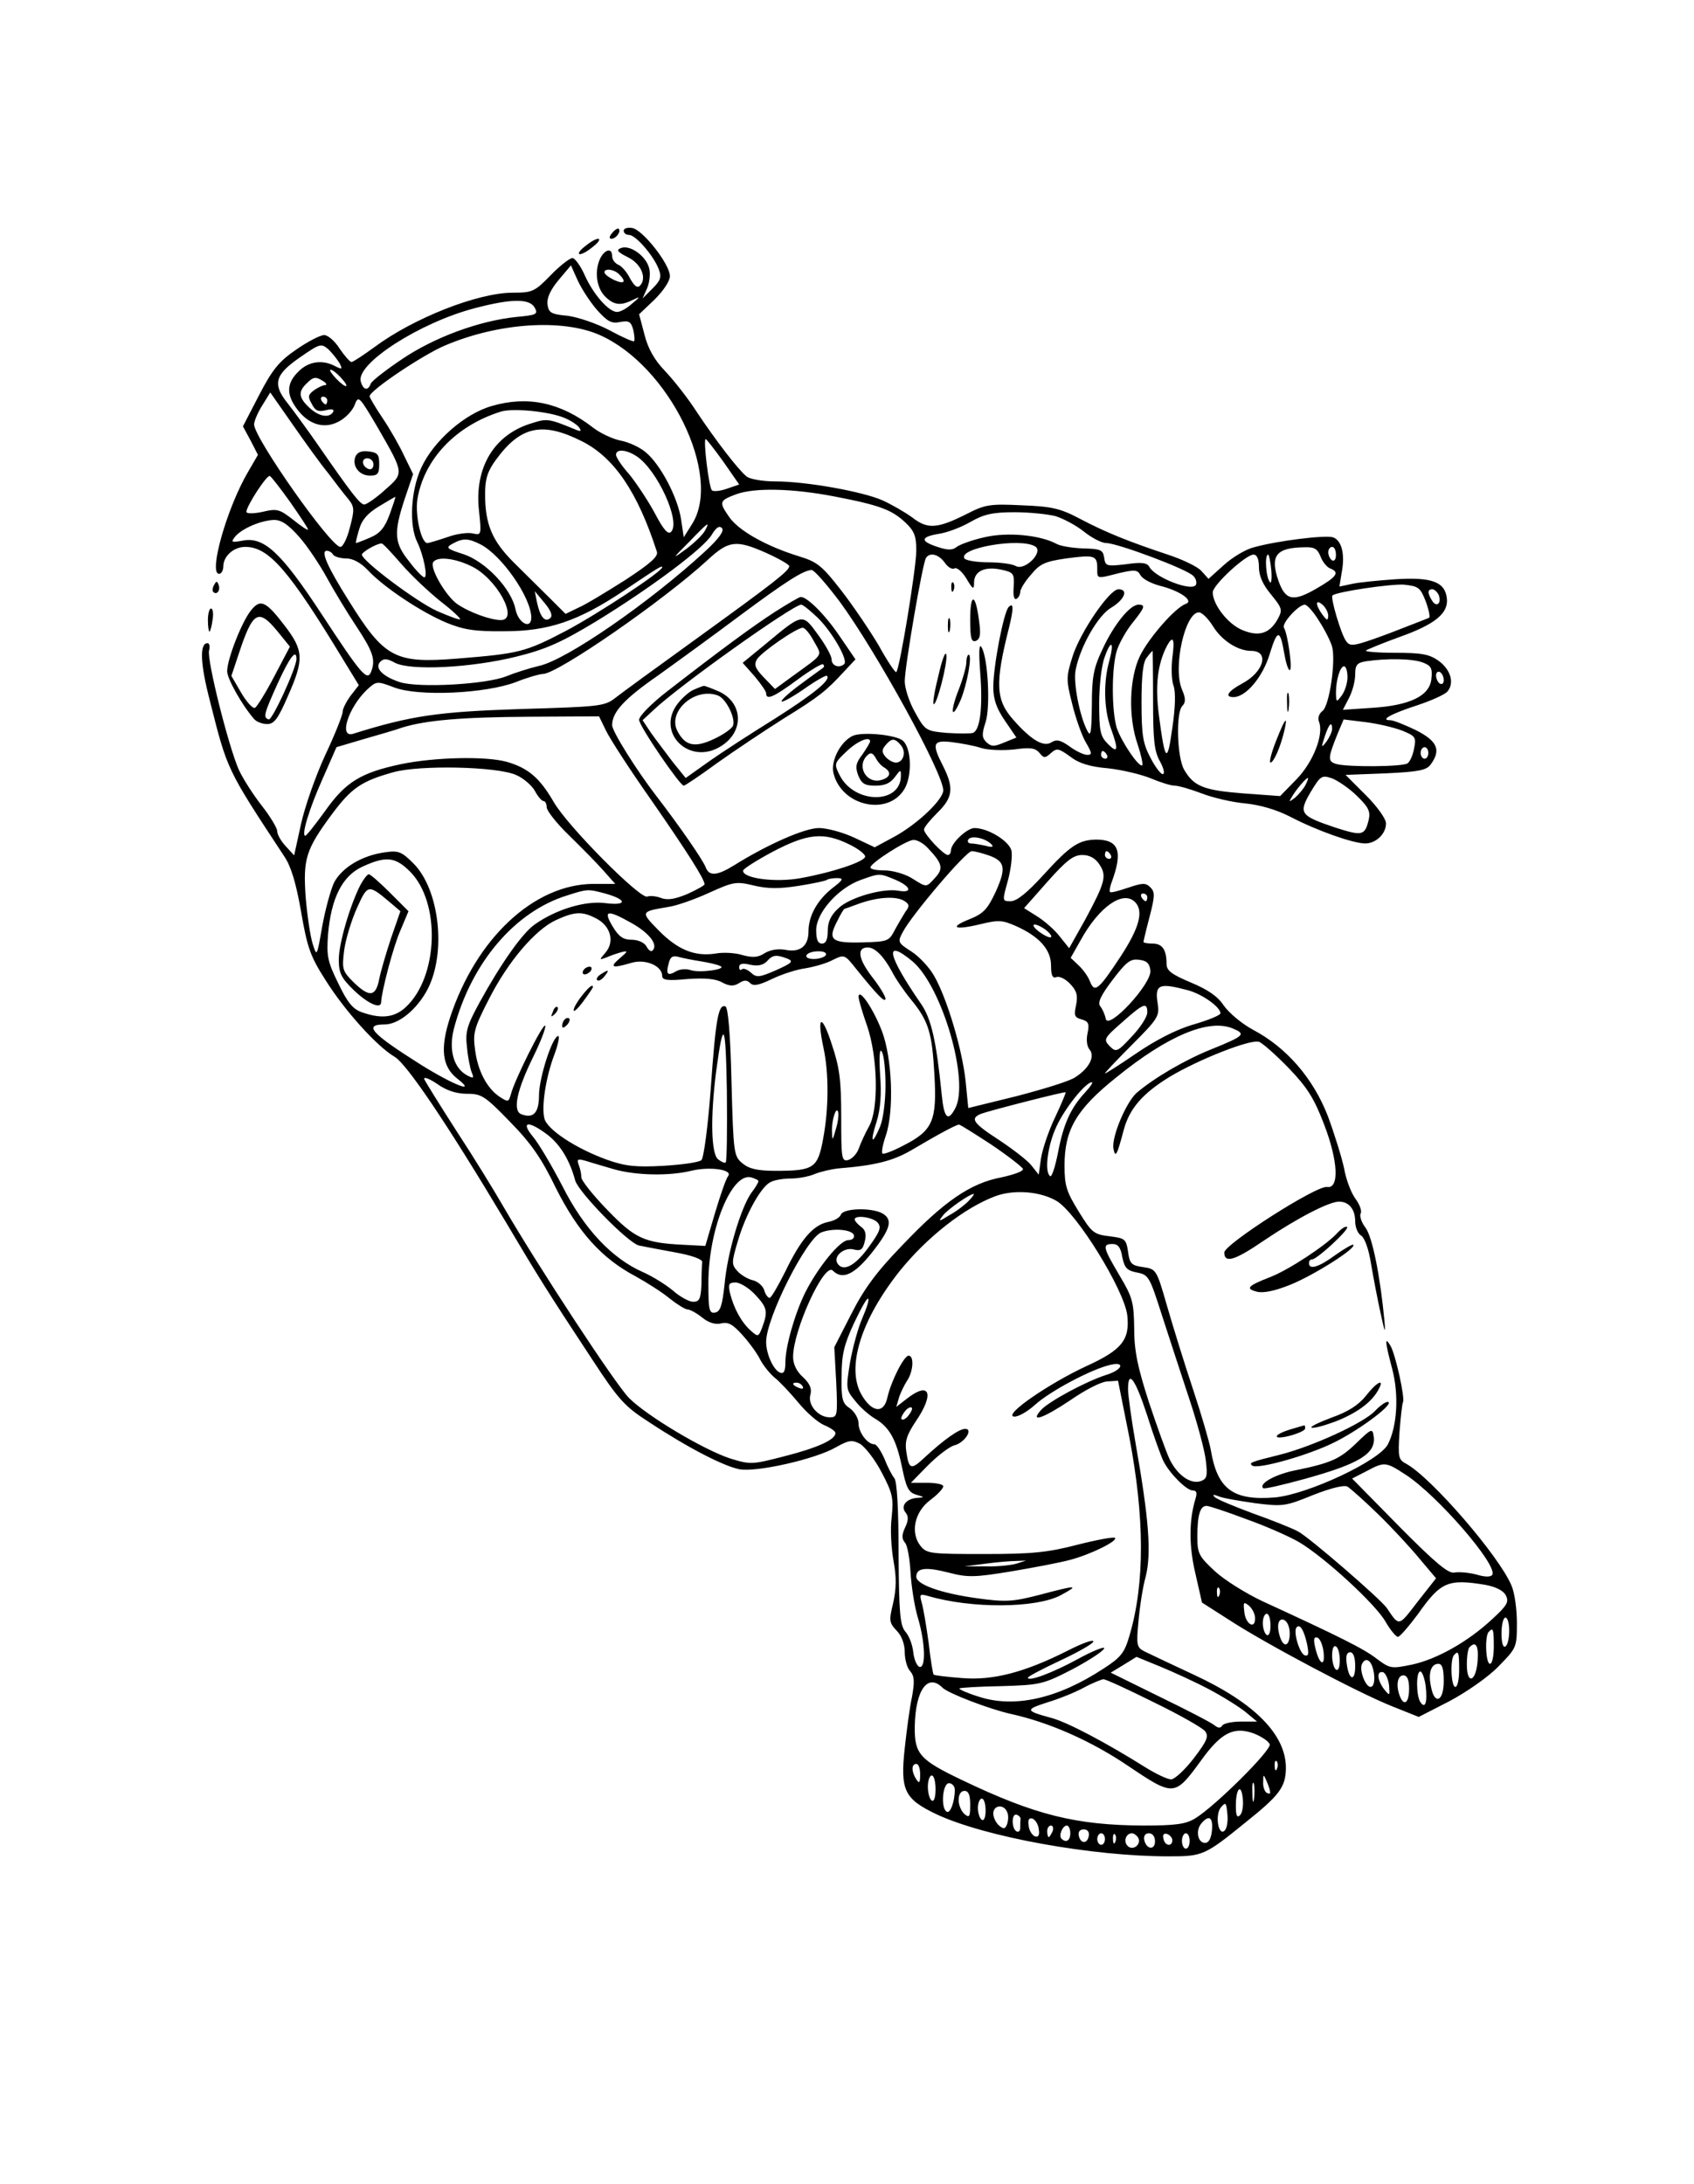 <?xml version="1.0" standalone="no"?>
<!DOCTYPE svg PUBLIC "-//W3C//DTD SVG 20010904//EN"
 "http://www.w3.org/TR/2001/REC-SVG-20010904/DTD/svg10.dtd">
<svg version="1.0" xmlns="http://www.w3.org/2000/svg"
 width="440pt" height="567pt" viewBox="0 0 440 567"
 preserveAspectRatio="xMidYMid meet">

<g transform="translate(0,567) scale(0.1,-0.1)"
fill="#000000" stroke="none">
<path d="M1590 5065 c-8 -9 -8 -15 -2 -15 12 0 26 19 19 26 -2 2 -10 -2 -17
-11z"/>
<path d="M1620 5071 c0 -6 6 -11 14 -11 17 0 64 -54 77 -89 8 -20 5 -29 -16
-50 l-26 -26 12 27 c6 14 9 38 5 52 -8 31 -49 61 -73 52 -13 -5 -10 -10 18
-24 35 -17 50 -55 31 -74 -7 -7 -15 0 -26 20 -8 16 -22 32 -31 35 -8 4 -15 13
-15 22 0 21 -17 19 -30 -4 -16 -31 -12 -75 10 -99 23 -24 41 -27 73 -11 21 10
21 9 -2 -10 -13 -12 -30 -21 -38 -21 -22 0 -62 46 -84 95 -11 25 -26 45 -32
45 -7 0 -33 -20 -57 -45 -41 -42 -47 -45 -98 -45 -91 0 -258 -66 -359 -141
-29 -21 -56 -39 -60 -39 -4 0 -18 16 -31 35 -12 19 -30 35 -40 35 -10 0 -43
-17 -73 -38 -44 -30 -62 -52 -96 -118 l-42 -81 20 -37 19 -37 -25 -43 c-56
-95 -104 -266 -76 -266 6 0 11 9 11 19 0 27 27 51 57 51 61 0 113 -59 257
-297 l38 -62 -21 -27 c-11 -15 -21 -34 -21 -42 0 -9 -20 -59 -45 -112 -25 -54
-53 -134 -63 -179 l-18 -82 -22 24 c-12 13 -22 30 -22 39 0 8 -18 38 -40 66
-22 28 -49 70 -60 94 -27 62 -83 285 -77 309 3 10 1 19 -4 19 -21 0 -19 -53 6
-149 46 -182 43 -176 193 -404 18 -26 31 -70 44 -144 16 -93 24 -116 63 -177
50 -80 134 -173 180 -200 32 -19 137 -175 287 -426 86 -145 109 -182 227 -361
68 -104 84 -121 146 -161 103 -68 195 -115 236 -123 44 -8 196 26 250 57 34
19 42 20 63 9 13 -8 39 -41 56 -74 29 -55 31 -67 26 -117 -4 -30 -1 -81 5
-114 8 -43 7 -71 -1 -108 -11 -45 -11 -51 9 -72 13 -13 21 -35 21 -56 0 -18 6
-41 14 -49 11 -13 12 -26 5 -66 -6 -27 -14 -88 -19 -134 -12 -110 -1 -132 83
-172 127 -59 404 -109 602 -109 89 0 94 2 200 88 89 71 104 92 105 140 1 87
-80 170 -240 244 -58 27 -115 54 -127 60 -20 10 -22 16 -16 77 3 36 11 90 19
118 15 60 8 150 -26 343 -11 63 -20 127 -20 143 0 53 19 26 50 -69 17 -54 36
-106 42 -118 16 -32 60 -76 76 -76 10 0 12 -6 7 -22 -17 -56 -17 -123 0 -194
l17 -75 72 -46 c92 -60 331 -187 421 -223 l70 -28 80 41 c45 24 101 63 127 90
47 48 48 49 48 113 0 36 -6 79 -14 97 -32 77 -209 281 -273 316 -21 11 -22 17
-18 82 3 39 7 74 9 78 6 10 -19 123 -32 146 -16 27 -15 13 4 -59 18 -68 13
-149 -11 -196 -22 -43 -208 -130 -293 -138 -109 -9 -150 21 -167 123 -4 22
-25 94 -47 160 -22 66 -52 163 -67 215 -27 94 -28 95 -62 100 -30 4 -35 9 -39
40 -5 33 -8 35 -48 40 -41 5 -46 9 -80 64 -32 52 -37 67 -37 120 0 93 31 146
135 229 133 108 239 152 301 127 36 -15 33 -19 -56 -55 -67 -27 -146 -73 -192
-112 -27 -23 -66 -114 -61 -145 5 -26 9 -19 27 49 15 55 49 94 119 137 75 45
209 98 232 91 9 -3 44 -34 77 -68 48 -50 66 -78 92 -146 37 -96 40 -168 8
-163 -27 5 -267 -149 -267 -170 0 -29 27 -21 103 31 86 58 169 101 195 101 26
0 42 -20 42 -52 0 -15 7 -31 15 -36 9 -5 20 -34 26 -73 6 -35 17 -93 25 -129
11 -51 13 -55 10 -20 -11 116 -31 217 -49 242 -11 14 -16 31 -13 37 4 6 -2 23
-13 38 -12 16 -25 51 -30 80 -6 28 -25 89 -42 135 -38 98 -107 178 -194 224
-30 16 -64 45 -77 64 -16 24 -42 41 -85 59 -50 21 -63 31 -63 48 0 37 -11 53
-36 53 -13 0 -24 2 -24 4 0 2 7 32 16 66 14 54 14 64 2 76 -12 12 -20 12 -58
-1 -24 -8 -45 -14 -47 -11 -2 2 0 14 5 27 29 79 18 109 -41 109 -45 -1 -67
-15 -137 -92 -42 -46 -69 -68 -85 -68 -22 0 -22 0 -7 54 8 30 12 65 9 78 -7
25 -61 58 -96 58 -19 0 -61 -39 -61 -58 0 -7 -4 -12 -8 -12 -11 0 -62 54 -62
66 0 6 16 25 35 44 40 39 43 64 15 120 -31 60 -27 69 23 63 23 -3 57 -9 75
-15 19 -6 57 -7 86 -4 42 6 55 4 66 -9 11 -14 15 -14 30 0 15 13 20 12 49 -9
23 -18 52 -27 100 -31 36 -4 86 -16 110 -26 24 -10 52 -19 62 -19 10 0 41 -9
70 -20 28 -11 79 -23 113 -26 39 -4 81 -16 118 -35 69 -36 163 -69 194 -69 28
0 54 25 54 52 0 12 -23 44 -52 73 l-53 53 104 4 c86 4 106 8 117 23 28 38 17
61 -38 89 -29 14 -59 26 -67 26 -28 0 3 17 71 39 36 12 72 28 78 36 18 22 8
56 -23 79 -24 17 -43 21 -112 21 -47 0 -81 3 -77 6 4 3 43 19 87 35 93 33 128
62 123 101 -5 42 -39 55 -133 49 -44 -3 -95 -8 -113 -12 l-33 -7 6 37 c9 47 0
83 -23 91 -21 6 -144 -9 -205 -26 -21 -5 -56 -26 -78 -46 l-40 -36 -19 21
c-10 11 -50 30 -87 42 -99 33 -160 57 -228 93 -51 27 -73 32 -151 35 -81 4
-95 2 -140 -21 -79 -40 -104 -42 -144 -11 -19 14 -54 34 -78 45 -53 23 -198
49 -278 49 -33 0 -67 6 -75 13 -22 18 -79 92 -129 167 -23 36 -61 84 -83 107
-27 28 -44 58 -53 94 l-14 53 40 38 c23 23 40 48 40 61 0 31 -71 121 -98 125
-12 2 -22 -1 -22 -7z m-70 -205 c28 -31 38 -37 61 -32 23 4 28 1 34 -21 3 -14
4 -27 2 -29 -2 -2 -30 10 -63 28 -34 18 -81 34 -109 38 -44 4 -50 8 -53 30 -2
16 8 38 29 63 l32 38 17 -38 c10 -22 32 -56 50 -77z m58 92 c20 -20 14 -27
-13 -15 -14 7 -25 15 -25 20 0 11 25 8 38 -5z m-219 -87 c9 -17 5 -19 -48 -24
-97 -10 -213 -53 -296 -109 -42 -28 -79 -57 -82 -64 -7 -20 -20 -17 -26 6 -12
46 154 153 297 190 95 25 142 25 155 1z m169 -71 c180 -80 319 -364 240 -490
l-22 -35 -7 47 c-9 57 -53 141 -91 173 -16 14 -45 27 -66 31 -20 4 -53 19 -72
34 -84 65 -169 83 -262 56 -71 -20 -152 -91 -184 -161 -27 -58 -32 -150 -10
-193 16 -33 28 -92 18 -91 -4 0 -22 18 -39 41 -39 48 -41 74 -12 162 l22 65
-23 47 c-12 26 -37 70 -56 98 -19 28 -34 54 -34 57 0 15 139 108 196 132 139
59 305 70 402 27z m-676 -73 c8 -16 7 -17 -11 -8 -33 18 -70 13 -96 -14 -30
-29 -32 -58 -5 -95 30 -42 71 -55 109 -35 18 9 36 28 42 43 10 26 11 25 60
-58 69 -120 69 -118 19 -162 -23 -21 -48 -38 -54 -38 -11 1 -31 26 -121 156
-27 39 -63 88 -78 107 -40 50 -33 74 32 119 52 36 55 37 74 21 10 -10 23 -26
29 -36z m3 -37 c26 -28 15 -31 -12 -3 -12 13 -19 23 -14 23 4 0 16 -9 26 -20z
m-45 -10 c8 -5 10 -10 4 -10 -5 0 -18 -6 -28 -13 -16 -12 -17 -17 -6 -36 9
-18 17 -21 37 -16 16 4 22 2 18 -5 -10 -16 -37 -12 -62 12 -27 25 -29 41 -7
62 18 18 24 19 44 6z m12 -238 c18 -24 41 -54 52 -67 17 -21 17 -28 5 -74 -7
-28 -18 -51 -25 -51 -25 0 -224 283 -224 318 0 8 9 30 21 49 l21 34 58 -83
c32 -46 73 -103 92 -126z m-2 188 c0 -5 -2 -10 -4 -10 -3 0 -8 5 -11 10 -3 6
-1 10 4 10 6 0 11 -4 11 -10z m616 -45 c17 -7 35 -19 39 -26 6 -9 3 -10 -11
-4 -68 28 -73 29 -113 16 -97 -29 -149 -114 -137 -226 7 -65 6 -65 -16 -60
-13 3 -43 -1 -67 -10 -24 -8 -47 -15 -51 -15 -16 0 -32 72 -26 113 17 104 99
191 216 228 31 10 125 1 166 -16z m46 -61 c83 -42 144 -131 194 -286 5 -12
-16 -31 -82 -74 -49 -31 -103 -64 -122 -72 l-33 -16 -42 42 c-23 23 -65 64
-93 92 -56 56 -74 99 -74 177 0 39 6 59 28 89 64 88 121 100 224 48z m367 -53
l41 -59 -32 -11 c-17 -6 -35 -8 -39 -4 -8 9 -23 133 -16 133 2 0 23 -27 46
-59z m-225 14 c53 -35 115 -170 89 -196 -8 -8 -20 6 -43 50 -18 33 -48 78 -66
100 -19 21 -34 44 -34 50 0 16 27 14 54 -4z m-900 -119 c25 -36 46 -67 46 -71
0 -3 -17 8 -38 25 -36 28 -42 30 -80 21 -23 -5 -42 -5 -42 0 0 15 54 98 61 93
4 -2 28 -33 53 -68z m1413 15 c120 -23 150 -35 186 -69 22 -21 27 -35 27 -71
0 -45 -43 -308 -52 -316 -2 -3 -23 28 -45 68 -23 39 -67 104 -98 144 -49 63
-62 74 -108 88 -88 27 -160 68 -184 104 -26 38 -25 41 20 58 48 17 145 15 254
-6z m-1155 -47 c-13 -35 -25 -49 -51 -60 -18 -8 -35 -14 -36 -14 -2 0 2 16 8
36 7 25 23 42 51 59 23 14 42 25 43 25 1 0 -6 -21 -15 -46z m1729 -4 c20 -6
54 -24 74 -40 21 -17 47 -30 58 -30 29 0 214 -69 227 -86 7 -7 9 -17 6 -23
-11 -17 -103 18 -120 46 -6 12 -20 14 -61 8 -51 -6 -54 -5 -57 17 -3 20 -9 23
-54 24 -28 1 -60 6 -70 12 -43 23 -128 31 -187 17 -32 -7 -64 -19 -72 -25 -11
-9 -23 -9 -50 0 -46 15 -44 26 4 34 21 3 58 17 82 31 35 20 58 25 114 25 39 0
86 -5 106 -10z m-1963 -55 c21 -24 53 -72 71 -105 18 -33 53 -91 77 -127 43
-65 50 -86 38 -117 -10 -26 -26 -7 -129 150 -105 160 -150 202 -206 190 -28
-5 -30 -4 -18 11 18 21 67 42 101 43 19 0 37 -12 66 -45z m1053 17 c-6 -11
-27 -31 -48 -47 -38 -28 -38 -27 7 18 50 52 55 55 41 29z m0 -54 c-142 -131
-360 -282 -431 -297 -25 -6 -63 -18 -85 -27 -52 -21 -228 -31 -277 -15 -45 15
-66 37 -50 53 9 9 18 8 38 -3 41 -21 198 -13 315 16 77 19 117 37 208 92 142
87 280 190 300 225 11 18 19 24 26 17 7 -7 -7 -27 -44 -61z m-582 18 c55 -29
130 -137 131 -189 0 -33 -34 -15 -41 21 -11 54 -78 124 -135 143 -44 14 -47
17 -29 27 27 15 41 15 74 -2z m-206 -51 c26 -30 72 -73 102 -97 30 -23 52 -44
50 -46 -2 -2 -29 8 -61 22 -54 25 -194 130 -194 146 0 6 36 28 51 29 3 1 26
-24 52 -54z m948 29 c33 -15 59 -30 59 -34 0 -12 -40 -43 -235 -184 -104 -75
-203 -147 -218 -159 -27 -21 -43 -22 -245 -28 -213 -7 -284 -17 -434 -64 -39
-13 -14 67 35 114 25 23 26 23 71 6 63 -24 237 -16 316 14 30 12 62 21 70 21
38 0 314 191 428 296 55 51 74 53 153 18z m698 17 c22 -14 -26 -63 -50 -51
-10 6 -42 10 -73 10 -30 0 -58 5 -61 10 -17 27 146 55 184 31z m741 -26 c5
-14 17 -28 25 -31 26 -10 17 -22 -37 -53 -59 -34 -79 -30 -97 20 -23 66 -7 87
67 88 26 1 34 -4 42 -24z m40 4 c0 -11 -4 -17 -10 -14 -5 3 -10 13 -10 21 0 8
5 14 10 14 6 0 10 -9 10 -21z m-2605 1 c3 -5 19 -10 34 -10 18 0 38 -11 57
-31 41 -44 139 -109 204 -136 44 -18 74 -23 150 -22 114 0 192 26 310 105 88
59 100 67 100 61 0 -11 -167 -121 -250 -165 -105 -55 -121 -59 -282 -72 -162
-13 -189 1 -282 150 -56 89 -74 130 -57 130 5 0 13 -4 16 -10z m1589 -21 c8
-12 19 -18 25 -15 6 4 20 -8 31 -26 17 -29 20 -30 20 -11 0 30 28 43 70 34 33
-7 35 -10 33 -45 -2 -22 1 -34 7 -31 6 3 10 12 10 18 0 7 12 27 28 45 23 28
36 34 91 42 74 10 81 8 81 -26 0 -28 -2 -27 57 -12 40 9 47 9 55 -5 5 -10 28
-22 51 -28 52 -13 89 -39 67 -47 -27 -9 -96 -88 -119 -135 -28 -58 -31 -159
-6 -230 9 -27 14 -51 12 -54 -8 -7 -53 59 -66 96 -14 44 -14 158 0 202 6 19
24 51 40 71 33 41 35 48 16 48 -22 0 -64 -52 -93 -115 -24 -50 -28 -74 -28
-147 -1 -71 -3 -83 -12 -65 -20 38 -37 127 -30 158 12 61 58 141 92 161 35 21
46 48 19 48 -23 0 -99 -111 -119 -174 -17 -54 -17 -61 -1 -124 9 -37 25 -82
35 -99 17 -29 17 -33 4 -33 -9 0 -30 10 -46 22 -24 17 -34 19 -48 10 -20 -12
-52 7 -97 58 -47 52 -49 95 -12 241 12 49 12 66 -1 53 -13 -13 -40 -153 -40
-208 0 -31 8 -55 30 -87 l30 -44 -32 -13 c-26 -11 -33 -11 -46 1 -12 12 -12
21 -2 52 13 40 6 170 -11 195 -6 10 -7 -14 -3 -66 7 -90 0 -150 -19 -157 -6
-2 -37 -2 -68 0 -54 5 -56 6 -82 53 -15 26 -27 63 -27 81 0 38 46 305 55 320
10 16 33 10 49 -12z m816 -12 c0 -22 10 -45 31 -70 29 -36 31 -40 18 -64 -21
-38 -49 -47 -92 -29 -37 15 -77 66 -77 98 0 19 86 98 106 98 9 0 14 -12 14
-33z m32 -7 c2 -22 0 -36 -3 -32 -11 11 -15 72 -5 72 2 0 6 -18 8 -40z m-2078
10 c66 -31 125 -140 77 -140 -27 0 -82 20 -114 42 -30 22 -71 93 -62 108 10
16 56 11 99 -10z m957 -92 c96 -131 269 -446 269 -490 0 -24 -67 -88 -128
-121 l-50 -27 -53 25 c-30 14 -71 25 -92 25 -37 0 -134 -43 -219 -96 -45 -28
-66 -30 -75 -6 -7 19 -68 107 -128 185 -51 66 -115 168 -115 184 0 34 31 68
119 129 53 38 148 107 212 155 120 89 165 118 187 119 7 0 39 -37 73 -82z
m1522 1 c8 -21 12 -41 9 -43 -4 -2 -51 -20 -105 -41 -92 -34 -100 -35 -111
-19 -13 18 -41 113 -35 118 13 10 151 30 185 28 38 -4 43 -7 57 -43z m34 16
c8 -22 -6 -33 -17 -15 -13 20 -12 30 0 30 6 0 13 -7 17 -15z m-2307 -59 c-14
-14 -27 2 -35 39 l-6 30 25 -30 c16 -19 22 -33 16 -39z m2020 5 c-1 -13 -3
-13 -15 3 -19 26 -19 42 0 26 8 -7 15 -20 15 -29z m-24 -13 c15 -23 30 -53 34
-67 10 -37 -7 -154 -25 -167 -9 -7 -13 -19 -9 -28 13 -33 -15 -105 -59 -150
l-42 -43 -96 7 c-102 8 -128 18 -153 61 -19 32 -22 149 -5 166 9 9 9 20 -1 43
-24 57 8 200 44 200 8 0 24 -16 36 -35 23 -38 65 -65 100 -65 48 0 33 -55 -24
-85 -37 -20 -46 -35 -22 -35 32 0 76 52 94 112 20 65 27 65 38 0 4 -23 10 -42
14 -42 8 0 -5 94 -15 110 -7 11 38 60 54 60 6 0 23 -19 37 -42z m-381 -96 c-3
-26 -2 -59 3 -72 6 -16 5 -57 -3 -110 -13 -95 -19 -89 -35 34 -10 78 -3 132
21 179 16 29 21 19 14 -31z m-164 -9 c-15 -54 -14 -123 4 -173 21 -58 19 -68
-7 -42 -20 20 -23 33 -23 105 0 45 6 99 14 120 17 49 26 41 12 -10z m114 -100
c0 -104 3 -134 18 -160 10 -18 13 -33 7 -33 -5 0 -20 19 -32 43 -19 36 -23 57
-23 143 0 71 4 106 14 117 7 10 14 17 15 17 0 0 1 -57 1 -127z m700 97 c22 -8
26 -15 23 -42 -4 -45 -56 -70 -156 -76 l-74 -5 16 31 c9 17 16 44 16 61 0 25
5 30 28 34 54 8 121 7 147 -3z m-195 -38 c0 -16 -7 -37 -15 -48 -14 -18 -14
-18 -15 6 0 35 11 70 21 70 5 0 9 -13 9 -28z m250 -8 c0 -8 -4 -12 -10 -9 -5
3 -10 13 -10 21 0 8 5 12 10 9 6 -3 10 -13 10 -21z m-2176 -131 c10 -21 63
-103 118 -181 93 -134 138 -205 138 -218 0 -3 -20 -14 -44 -25 -31 -13 -51
-17 -68 -11 -12 5 -29 7 -37 4 -19 -6 -207 183 -243 246 -36 62 -66 88 -122
104 -54 15 -187 12 -274 -6 -104 -22 -144 -46 -197 -121 -26 -36 -49 -65 -52
-65 -11 0 10 70 45 148 l36 82 71 21 c38 11 84 24 100 30 62 19 154 27 331 28
l180 1 18 -37z m2068 0 c34 -14 37 -17 31 -46 -3 -18 -11 -35 -17 -39 -13 -9
-152 -10 -184 -2 -24 7 -24 14 4 83 l14 33 57 -7 c32 -4 74 -14 95 -22z m-182
4 c0 -7 -7 -22 -15 -33 -13 -17 -14 -16 -4 14 11 33 19 41 19 19z m250 -62 c0
-8 -4 -15 -10 -15 -5 0 -10 7 -10 15 0 8 5 15 10 15 6 0 10 -7 10 -15z m-835
-5 c3 -5 1 -10 -4 -10 -6 0 -11 5 -11 10 0 6 2 10 4 10 3 0 8 -4 11 -10z
m-1535 -52 c19 -8 41 -27 49 -41 8 -15 18 -27 23 -27 4 0 8 -7 8 -16 0 -9 26
-42 58 -73 32 -31 72 -72 89 -91 l31 -35 -57 0 c-154 -1 -304 -141 -372 -347
-26 -80 -21 -127 18 -158 53 -41 -6 -19 -93 35 -130 82 -151 105 -95 105 37 0
85 40 112 92 49 96 30 259 -37 326 -31 31 -39 34 -74 29 -59 -8 -111 -39 -132
-78 -9 -19 -23 -70 -31 -114 -14 -80 -14 -80 -25 -45 -6 19 -14 73 -18 120 -7
100 0 124 69 217 50 67 76 85 159 108 68 19 267 15 318 -7z m2185 -55 c30 -29
35 -40 30 -62 -10 -41 -17 -42 -86 -20 -92 31 -97 37 -65 92 26 43 29 45 56
36 15 -6 45 -26 65 -46z m-134 29 c-5 -10 -18 -25 -27 -33 -16 -12 -17 -12 -9
1 10 18 37 50 42 50 2 0 -1 -8 -6 -18z m-1186 -154 c25 -12 44 -27 42 -33 -4
-13 -84 -40 -167 -55 -65 -12 -150 -1 -150 19 0 5 35 27 78 50 90 47 131 51
197 19z m370 0 c7 -7 2 -9 -15 -4 -14 3 -31 6 -38 6 -7 0 -10 5 -7 10 7 12 44
4 60 -12z m-165 -10 c38 -40 41 -53 19 -77 -24 -26 -21 -26 -61 -1 -18 11 -50
20 -70 20 -21 0 -38 3 -37 8 0 11 92 70 111 71 10 1 27 -9 38 -21z m158 -19
c43 -15 46 -33 18 -95 -21 -45 -32 -56 -66 -70 -56 -22 -42 -30 25 -14 49 12
59 11 95 -5 60 -27 90 -61 90 -102 0 -26 4 -34 14 -30 8 3 24 -5 36 -18 17
-18 20 -30 15 -55 -6 -27 -4 -32 15 -37 17 -5 20 -11 15 -35 -4 -17 -2 -35 5
-43 15 -18 -1 -49 -37 -72 -14 -10 -83 -31 -152 -49 l-126 -31 -7 71 c-9 82
-48 213 -81 271 -12 22 -39 51 -59 64 -36 23 -37 25 -23 51 22 43 164 210 179
210 7 0 27 -5 44 -11z m317 1 c3 -5 1 -10 -4 -10 -6 0 -11 5 -11 10 0 6 2 10
4 10 3 0 8 -4 11 -10z m-29 -25 c19 -29 15 -46 -38 -144 l-41 -73 -24 30 c-13
17 -39 40 -58 52 l-35 22 61 69 c49 55 67 69 90 69 19 0 34 -8 45 -25z m-1791
-18 c80 -80 74 -273 -11 -352 -29 -27 -63 -31 -112 -14 -25 8 -39 25 -63 75
-28 57 -31 71 -27 127 8 95 37 153 90 177 61 28 85 25 123 -13z m1260 -21 c40
-17 47 -35 10 -29 -40 8 -128 -17 -157 -45 -20 -18 -28 -36 -28 -59 0 -23 -5
-33 -15 -33 -11 0 -15 11 -15 35 0 45 57 109 115 130 50 18 49 18 90 1z m-163
-22 c-39 -31 -62 -72 -62 -112 0 -39 -22 -56 -61 -48 -19 3 -38 0 -53 -9 -17
-11 -30 -12 -57 -5 -18 6 -51 8 -71 4 -54 -8 -98 10 -148 61 -47 48 -46 48 25
60 22 3 70 20 107 37 62 28 70 30 115 19 37 -9 67 -9 118 -1 38 6 71 13 74 16
2 2 14 4 25 4 18 0 17 -4 -12 -26z m-590 -14 c57 -16 58 -32 1 -25 -52 7 -129
-16 -185 -56 -32 -23 -87 -101 -143 -203 -32 -59 -37 -75 -32 -115 2 -25 8
-54 12 -65 7 -16 5 -17 -12 -8 -35 19 -48 67 -34 121 45 171 158 304 294 346
53 17 54 17 99 5z m1408 -10 c0 -5 -2 -10 -4 -10 -3 0 -8 5 -11 10 -3 6 -1 10
4 10 6 0 11 -4 11 -10z m-630 -10 c12 -8 13 -13 2 -27 -6 -10 -19 -31 -28 -48
-15 -29 -18 -30 -85 -32 -80 -2 -90 7 -64 56 8 17 17 31 18 31 1 0 20 7 42 15
47 16 94 19 115 5z m598 -2 c23 -23 12 -66 -37 -141 -58 -88 -68 -96 -80 -65
-5 13 -18 31 -30 42 l-20 19 26 46 c48 87 110 130 141 99z m-1399 -43 c37 -19
48 -60 24 -88 -17 -20 -17 -20 2 -13 11 5 29 11 40 14 17 4 16 2 -5 -16 -28
-24 -21 -27 30 -12 37 11 80 -8 80 -34 0 -11 14 -13 66 -8 44 3 73 1 90 -9 19
-10 30 -10 43 -2 14 9 21 9 30 0 8 -8 23 -5 56 11 25 12 64 25 88 28 23 4 55
13 71 22 29 14 30 14 60 -24 55 -68 75 -89 76 -77 0 6 -16 33 -36 58 -35 46
-39 75 -10 75 19 0 42 -24 63 -63 9 -18 31 -50 49 -72 46 -56 55 -86 61 -195
7 -119 -4 -145 -78 -183 -28 -15 -54 -25 -57 -22 -3 3 1 24 9 47 22 66 16 201
-10 270 -22 58 -60 114 -61 90 0 -7 10 -41 22 -75 28 -81 31 -217 5 -262 -9
-16 -21 -42 -26 -56 -5 -15 -18 -28 -28 -31 -17 -4 -18 4 -18 111 0 96 -4 129
-25 191 -26 80 -39 73 -21 -11 14 -65 14 -156 -1 -236 -14 -76 -24 -83 -123
-83 -47 0 -69 5 -86 19 -23 19 -24 24 -29 212 -3 129 -9 194 -16 196 -18 6
-25 -31 -38 -215 -7 -95 -18 -178 -24 -184 -6 -6 -50 -12 -99 -15 -72 -4 -99
-1 -147 16 -80 29 -155 78 -162 107 -8 32 4 108 26 166 10 27 14 48 10 48 -15
0 -50 -109 -50 -154 0 -46 -15 -61 -46 -49 -23 9 -12 62 32 151 20 41 33 76
30 79 -6 6 -79 -140 -89 -178 -6 -21 -7 -21 -29 -7 -33 22 -57 67 -64 122 -6
43 -3 56 35 130 50 99 121 182 175 207 50 23 69 23 105 4z m92 -12 c46 -26 69
-56 54 -71 -4 -4 -11 1 -16 11 -6 10 -22 17 -39 17 -21 0 -33 8 -49 35 -25 42
-14 44 50 8z m1075 -17 c10 -8 17 -17 14 -19 -3 -3 -16 3 -30 13 -29 22 -14
27 16 6z m-571 -66 c-3 -5 -17 -10 -31 -10 -14 0 -22 4 -19 10 3 6 17 10 31
10 14 0 22 -4 19 -10z m225 -16 c77 -65 149 -312 111 -382 -19 -36 -29 -25
-35 36 -14 140 -27 197 -54 236 -87 126 -97 172 -22 110z m-550 0 c19 -3 42
-8 50 -12 22 -8 -51 -19 -76 -11 -11 4 -28 3 -38 -3 -22 -13 -27 -8 -19 21 4
17 11 21 27 16 11 -3 37 -8 56 -11z m225 7 c17 -7 13 -11 -29 -30 -44 -19 -51
-20 -66 -6 -9 8 -20 12 -23 8 -4 -3 -7 -1 -7 6 0 9 9 11 29 6 20 -4 33 -1 43
9 15 17 24 18 53 7z m943 -31 c4 -34 -110 -157 -116 -125 -2 11 -9 26 -14 32
-8 9 1 28 32 69 35 46 46 55 68 52 20 -2 28 -9 30 -28z m97 -51 c38 -10 85
-44 85 -60 0 -5 -32 -18 -70 -29 -45 -13 -99 -41 -150 -76 -44 -30 -80 -53
-80 -51 0 2 32 36 71 75 67 67 71 74 66 106 -8 50 3 55 78 35z m-105 -58 c0
-11 -18 -39 -40 -62 -38 -41 -41 -42 -58 -25 -16 17 -15 20 33 62 55 49 65 53
65 25z m-1095 -389 c-2 -3 -11 1 -20 8 -18 15 -20 109 -5 227 19 142 25 130
28 -51 1 -98 0 -181 -3 -184z m415 200 c0 -41 -6 -88 -14 -107 -21 -50 -27
-43 -9 13 10 32 13 71 9 122 -3 47 -1 69 4 60 6 -8 10 -48 10 -88z m-1086 -22
c37 0 46 -6 111 -73 54 -55 82 -95 119 -172 57 -113 118 -182 207 -229 29 -16
70 -42 89 -58 19 -15 40 -28 46 -28 6 0 23 -9 38 -21 17 -14 35 -19 50 -15 18
4 30 -3 55 -31 18 -20 39 -49 46 -64 8 -15 25 -36 37 -46 13 -10 40 -39 61
-64 21 -26 51 -52 67 -59 17 -7 30 -16 30 -21 0 -17 -46 -38 -132 -60 -85 -22
-89 -22 -141 -6 -68 22 -216 110 -263 157 -35 35 -237 343 -327 498 -23 40
-77 128 -121 195 -43 67 -81 128 -84 135 -2 7 12 2 33 -12 25 -18 51 -26 79
-26z m1604 3 c-37 -40 -56 -82 -70 -156 -7 -36 -16 -63 -20 -61 -16 10 -7 80
16 129 22 48 76 115 92 115 4 0 -4 -12 -18 -27z m-77 -63 c-17 -35 -33 -83
-37 -107 l-6 -43 -19 24 c-10 13 -48 42 -84 66 -68 44 -76 56 -47 68 21 8 216
58 220 56 1 -1 -11 -30 -27 -64z m-570 -32 c-9 -31 -9 -31 -10 -6 -1 30 11 67
16 51 2 -6 0 -26 -6 -45z m-748 -15 c33 -26 57 -66 71 -118 9 -31 138 -163
166 -169 14 -3 57 -11 95 -18 44 -8 70 -18 69 -25 -1 -7 -2 -33 -2 -58 -2 -38
-5 -45 -22 -45 -10 0 -34 13 -52 29 -18 15 -53 37 -78 48 -80 35 -153 112
-209 223 -28 54 -63 113 -77 129 -33 40 -11 42 39 4z m1152 -25 c43 -29 80
-58 82 -63 2 -6 -24 -15 -56 -22 -80 -15 -149 -62 -258 -177 -67 -69 -99 -113
-132 -178 l-44 -86 5 -91 c4 -88 3 -91 -17 -91 -30 0 -58 33 -50 59 4 15 -1
28 -19 45 -17 15 -26 34 -26 53 0 69 81 246 103 224 25 -25 56 -11 102 47 49
62 55 86 26 102 -29 15 -101 13 -107 -4 -3 -8 -18 -16 -34 -19 -38 -8 -70 -45
-110 -128 -19 -38 -37 -69 -41 -69 -4 0 -11 9 -14 20 -3 11 -17 23 -30 26 -13
3 -31 14 -40 24 -15 17 -15 22 1 76 20 69 59 140 84 154 10 6 34 10 54 10 19
0 47 5 63 12 15 6 42 12 58 14 100 8 145 20 193 48 71 42 116 66 123 66 3 0
41 -24 84 -52z m-980 -64 c57 -16 142 -18 200 -4 49 12 110 3 96 -14 -5 -6
-20 -49 -34 -96 l-25 -85 -58 3 c-100 5 -125 16 -197 91 -37 38 -67 76 -67 84
0 9 -3 23 -7 33 -5 14 -3 16 18 10 13 -4 46 -14 74 -22z m375 -31 c0 -3 -8
-17 -19 -31 -27 -39 -62 -156 -69 -237 -6 -55 -11 -70 -24 -73 -16 -3 -18 6
-18 77 0 138 60 287 111 274 10 -3 19 -7 19 -10z m774 -51 c52 -30 176 -231
184 -297 7 -64 -14 -90 -106 -132 -97 -45 -215 -126 -189 -131 10 -2 35 12 56
31 39 35 144 91 194 103 41 10 33 -13 -10 -26 -53 -17 -149 -69 -169 -91 -31
-35 7 -21 77 26 36 25 78 47 94 48 l29 2 29 -145 c40 -209 41 -380 1 -516 -13
-45 -22 -57 -67 -86 -120 -79 -233 -104 -326 -73 -29 9 -51 19 -49 21 2 2 51
5 109 6 102 3 109 5 185 44 43 23 80 47 82 54 2 6 -29 -6 -69 -28 -68 -37
-129 -59 -129 -48 0 3 38 23 85 45 47 22 85 44 85 49 0 6 -30 -5 -67 -24 -111
-56 -194 -78 -275 -71 -39 3 -72 7 -73 9 -2 2 -8 39 -13 83 -6 44 -14 91 -18
104 -6 22 -5 23 17 17 112 -33 280 -32 344 2 50 27 43 27 -55 1 -70 -18 -88
-19 -161 -9 -95 13 -159 36 -159 56 0 23 24 26 83 11 50 -13 67 -13 164 3 59
10 128 23 153 30 53 14 124 49 116 57 -3 3 -47 -5 -98 -18 -77 -20 -118 -24
-241 -24 -140 0 -150 1 -166 21 -27 34 -16 88 25 119 19 14 34 30 34 36 0 5
-19 9 -42 9 l-42 0 44 45 c25 25 55 48 68 52 27 6 51 43 29 43 -16 0 -55 -28
-104 -73 -37 -35 -42 -33 -49 14 -4 27 1 43 25 79 49 72 36 105 -24 58 l-27
-21 7 24 c4 13 14 33 21 44 16 23 19 65 4 65 -12 0 -45 -65 -55 -108 -9 -44
-41 -40 -68 8 -39 70 -1 193 100 320 71 88 168 164 248 194 48 18 116 13 159
-12z m-227 1 c-9 -10 -31 -27 -49 -37 -31 -19 -32 -19 -18 -1 13 16 69 55 79
55 2 0 -3 -8 -12 -17z m-237 -58 c10 -12 5 -24 -25 -65 -35 -48 -66 -63 -80
-40 -11 18 17 42 42 36 18 -5 24 -1 29 20 5 19 2 31 -10 39 -9 7 -16 15 -16
19 0 12 48 6 60 -9z m-62 -32 c2 -8 -5 -13 -15 -13 -21 0 -78 -70 -111 -135
-27 -54 -52 -141 -52 -182 0 -23 -4 -31 -14 -27 -17 7 -36 48 -36 80 0 62 104
268 143 284 30 12 80 8 85 -7z m697 -57 c6 -28 12 -35 38 -40 31 -6 33 -11 66
-114 19 -59 51 -156 71 -217 20 -60 39 -131 42 -157 5 -41 3 -48 -14 -54 -26
-8 -60 16 -80 57 -9 19 -33 86 -54 149 -29 90 -38 132 -38 190 -1 69 -4 81
-38 138 -43 73 -46 82 -18 82 14 0 21 -9 25 -34z m-954 -97 c32 -34 34 -44 19
-85 -10 -26 -11 -26 -31 -8 -24 22 -43 57 -53 97 -5 23 -3 27 15 27 11 0 34
-14 50 -31z m279 -61 c-11 -25 -25 -76 -32 -115 -11 -68 -11 -71 13 -100 13
-17 36 -37 51 -46 38 -22 56 -54 71 -127 11 -54 17 -65 37 -71 21 -6 22 -7 5
-8 -30 -1 -47 -21 -33 -38 8 -10 8 -20 -1 -39 -9 -19 -9 -30 0 -40 6 -7 12
-41 14 -76 2 -35 10 -88 19 -118 20 -67 21 -133 4 -128 -7 3 -14 20 -16 39 -2
19 -11 42 -20 52 -14 16 -17 46 -18 202 0 116 -4 188 -11 197 -6 7 -18 30 -26
51 -9 20 -20 37 -26 37 -18 0 -41 31 -41 54 0 13 -10 30 -22 39 -20 13 -23 23
-22 83 0 56 6 82 32 138 18 38 34 67 37 64 3 -3 -4 -25 -15 -50z m-155 -178
c3 -6 -1 -7 -9 -4 -18 7 -21 14 -7 14 6 0 13 -4 16 -10z m275 -75 c-7 -9 -15
-13 -18 -10 -3 2 1 11 8 20 7 9 15 13 18 10 3 -2 -1 -11 -8 -20z m1291 -154
c82 -53 240 -235 225 -260 -4 -6 -19 -6 -42 1 -20 5 -45 7 -56 5 -15 -4 -49
24 -143 119 l-123 125 37 19 c47 25 50 25 102 -9z m-71 -103 c36 -35 84 -87
107 -115 l43 -51 -48 -61 c-50 -65 -47 -65 -80 -16 -16 23 -203 185 -231 199
-17 9 -70 30 -118 47 -48 18 -92 36 -98 42 -7 7 -3 7 10 2 11 -5 54 -12 95
-18 72 -9 79 -8 150 21 46 18 81 27 90 22 8 -5 44 -37 80 -72z m-344 -12 c51
-18 112 -45 138 -60 66 -39 199 -161 225 -207 12 -21 27 -39 32 -39 5 0 28 27
52 59 59 84 78 92 175 76 27 -5 47 -15 53 -27 9 -17 4 -26 -34 -61 -64 -60
-145 -105 -209 -119 -54 -11 -57 -11 -92 15 -33 26 -100 59 -298 150 -42 20
-97 54 -122 77 -42 39 -46 46 -46 90 0 56 7 80 24 80 6 0 52 -15 102 -34z
m-596 -116 c-14 -4 -50 -8 -80 -7 l-55 0 55 7 c30 4 66 7 80 7 l25 1 -25 -8z
m527 -82 c-3 -8 -6 -5 -6 6 -1 11 2 17 5 13 3 -3 4 -12 1 -19z m93 -60 c0 -30
-25 -15 -28 17 -3 25 -2 27 12 16 9 -8 16 -22 16 -33z m40 -19 c0 -17 -4 -28
-10 -24 -5 3 -10 17 -10 31 0 13 5 24 10 24 6 0 10 -14 10 -31z m50 -20 c0
-31 -14 -39 -24 -13 -11 30 -7 54 9 48 9 -4 15 -19 15 -35z m570 7 c0 -19 -4
-38 -10 -41 -6 -4 -10 10 -10 34 0 23 5 41 10 41 6 0 10 -15 10 -34z m-525
-35 c5 -25 4 -32 -6 -29 -14 5 -31 63 -21 73 9 9 19 -8 27 -44z m485 -6 c0
-25 -4 -45 -10 -45 -11 0 -14 73 -3 83 11 12 13 8 13 -38z m-442 -16 c4 -40
-12 -30 -22 14 -5 21 -3 28 6 25 7 -3 14 -20 16 -39z m42 -20 c0 -18 -4 -28
-10 -24 -5 3 -10 20 -10 36 0 18 4 28 10 24 6 -3 10 -20 10 -36z m358 -1 c-4
-55 -28 -64 -28 -10 0 21 3 42 7 45 16 17 24 4 21 -35z m-318 -14 c0 -41 -16
-38 -22 6 -3 20 0 30 9 30 8 0 13 -13 13 -36z m270 -9 c0 -25 -4 -45 -10 -45
-11 0 -14 73 -3 83 11 12 13 8 13 -38z m-650 -51 c36 -19 79 -46 95 -59 l30
-25 -42 0 c-23 0 -45 -5 -48 -10 -5 -8 -11 -7 -20 0 -8 7 -72 40 -142 74
l-128 63 33 20 34 21 61 -25 c34 -14 91 -40 127 -59z m424 60 c9 -24 7 -54 -4
-54 -13 0 -29 41 -23 58 7 17 20 15 27 -4z m186 -39 c0 -53 -24 -63 -33 -15
-8 36 0 60 19 60 10 0 14 -13 14 -45z m-142 -11 c2 -28 2 -28 -13 -10 -18 24
-20 49 -2 44 6 -3 13 -18 15 -34z m95 -1 c5 -43 -1 -62 -14 -42 -11 18 -11 79
0 79 5 0 11 -17 14 -37z m-43 -8 c0 -36 -13 -47 -24 -19 -11 28 -6 54 9 54 10
0 15 -11 15 -35z m-663 -35 c66 -32 126 -66 133 -75 10 -13 6 -24 -29 -70 -23
-30 -50 -55 -59 -55 -10 0 -39 14 -65 30 -102 64 -205 119 -248 130 -66 18
-67 21 -8 40 30 9 72 26 94 38 22 12 45 21 51 22 6 0 65 -27 131 -60z m-549
38 c15 -15 123 -56 177 -68 100 -22 209 -70 305 -135 119 -80 121 -80 189 13
53 74 86 90 138 71 20 -8 38 -20 41 -28 5 -15 -141 -160 -193 -192 -24 -15
-50 -19 -135 -19 -175 1 -281 27 -471 118 -111 53 -124 68 -123 140 2 95 34
138 72 100z m869 -210 c-3 -8 -6 -5 -6 6 -1 11 2 17 5 13 3 -3 4 -12 1 -19z
m-927 -15 c0 -22 -2 -25 -10 -13 -13 20 -13 40 0 40 6 0 10 -12 10 -27z m40
-39 c0 -21 -4 -33 -10 -29 -5 3 -10 19 -10 36 0 16 5 29 10 29 6 0 10 -16 10
-36z m869 -7 c1 -5 -3 -5 -9 -2 -5 3 -10 16 -9 28 0 21 1 21 9 2 5 -11 9 -24
9 -28z m-42 -19 c-2 -13 -4 -5 -4 17 -1 22 1 32 4 23 2 -10 2 -28 0 -40z
m-777 25 c0 -31 -12 -63 -21 -57 -16 9 -11 74 6 74 8 0 15 -8 15 -17z m741
-66 c-8 -8 -11 -1 -11 24 0 46 14 60 18 19 2 -18 -1 -37 -7 -43z m-701 27 c0
-31 -2 -35 -15 -24 -8 7 -15 23 -15 36 0 15 6 24 15 24 11 0 15 -11 15 -36z
m40 -15 c0 -17 -4 -28 -10 -24 -5 3 -10 17 -10 31 0 13 5 24 10 24 6 0 10 -14
10 -31z m621 -52 c-16 -16 -26 40 -10 60 13 15 14 13 17 -17 2 -18 -1 -37 -7
-43z m-565 48 c4 -8 3 -22 0 -31 -5 -13 -9 -14 -21 -4 -8 7 -15 21 -15 31 0
23 28 25 36 4z m35 -18 c-1 -4 -1 -14 -1 -23 0 -8 -4 -12 -10 -9 -13 8 -13 48
1 43 6 -2 10 -7 10 -11z m47 -26 c3 -16 -1 -22 -10 -19 -7 3 -15 15 -16 27 -3
16 1 22 10 19 7 -3 15 -15 16 -27z m450 -3 c-2 -21 -8 -33 -18 -33 -19 0 -25
32 -10 50 20 24 31 17 28 -17z m-414 -3 c-4 -8 -8 -15 -10 -15 -2 0 -4 7 -4
15 0 8 4 15 10 15 5 0 7 -7 4 -15z m46 -5 c0 -19 -11 -26 -23 -14 -8 8 3 34
14 34 5 0 9 -9 9 -20z m48 -7 c-4 -22 -22 -20 -26 1 -2 10 3 16 13 16 10 0 15
-7 13 -17z m42 -8 c0 -8 -4 -15 -10 -15 -5 0 -10 7 -10 15 0 8 5 15 10 15 6 0
10 -7 10 -15z m27 -7 c-3 -8 -6 -5 -6 6 -1 11 2 17 5 13 3 -3 4 -12 1 -19z
m59 11 c10 -17 -13 -36 -27 -22 -12 12 -4 33 11 33 5 0 12 -5 16 -11z m44 -10
c0 -24 -23 -21 -28 4 -2 10 3 17 12 17 10 0 16 -9 16 -21z m45 3 c0 -18 -20
-15 -23 4 -3 10 1 15 10 12 7 -3 13 -10 13 -16z m45 -2 c0 -11 -4 -20 -10 -20
-5 0 -10 9 -10 20 0 11 5 20 10 20 6 0 10 -9 10 -20z"/>
<path d="M923 4484 c-9 -24 10 -49 38 -49 20 0 24 5 24 30 0 25 -4 30 -28 33
-18 2 -29 -2 -34 -14z m47 -20 c0 -9 -5 -14 -12 -12 -18 6 -21 28 -4 28 9 0
16 -7 16 -16z"/>
<path d="M2471 4144 c0 -11 3 -14 6 -6 3 7 2 16 -1 19 -3 4 -6 -2 -5 -13z"/>
<path d="M2520 4062 c0 -50 3 -60 15 -56 11 5 13 17 8 52 -9 72 -23 74 -23 4z"/>
<path d="M2462 4045 c0 -16 2 -22 5 -12 2 9 2 23 0 30 -3 6 -5 -1 -5 -18z"/>
<path d="M2438 3918 c-10 -39 -16 -74 -13 -76 7 -7 37 107 33 128 -2 11 -11
-12 -20 -52z"/>
<path d="M2510 3950 c0 -10 -9 -43 -20 -71 -23 -58 -19 -82 5 -27 17 41 31
118 21 118 -3 0 -6 -9 -6 -20z"/>
<path d="M2014 4082 c-59 -38 -143 -100 -281 -207 -40 -31 -73 -64 -73 -74 0
-16 106 -171 116 -171 3 0 42 26 87 59 45 32 123 84 172 115 94 58 111 72 158
123 l29 31 -41 60 c-37 55 -84 102 -101 102 -4 0 -33 -17 -66 -38z m111 -17
c38 -38 78 -109 68 -119 -13 -12 -33 -5 -33 12 0 9 -16 38 -36 65 -40 55 -39
55 -134 -24 l-61 -50 31 -35 c16 -19 30 -39 30 -44 0 -19 20 -10 81 35 34 25
64 43 67 40 3 -3 3 -6 1 -8 -2 -2 -28 -20 -56 -41 -29 -21 -53 -42 -53 -47 0
-4 25 9 57 31 31 22 59 38 61 35 11 -10 -36 -48 -137 -112 -58 -36 -134 -85
-168 -109 l-62 -44 -34 42 c-18 24 -44 58 -56 75 l-22 33 28 26 c66 63 363
274 384 274 5 0 24 -16 44 -35z m-11 -60 c22 -40 28 -30 -60 -94 l-41 -30 -29
30 c-23 24 -26 33 -18 47 12 19 103 82 119 82 6 0 19 -16 29 -35z"/>
<path d="M1804 3880 c-12 -4 -31 -21 -43 -36 -60 -76 31 -165 114 -110 60 39
54 115 -11 142 -19 8 -35 14 -36 13 -2 0 -13 -4 -24 -9z m61 -16 c21 -8 46
-59 39 -78 -3 -8 -26 -24 -50 -35 -49 -23 -74 -18 -94 20 -28 51 45 116 105
93z"/>
<path d="M2214 3759 c-32 -16 -57 -66 -49 -97 21 -85 141 -112 184 -41 20 33
19 104 -3 125 -16 16 -107 25 -132 13z m46 -14 c0 -3 -9 -18 -20 -34 -17 -22
-19 -32 -11 -54 9 -22 17 -27 45 -27 25 0 39 7 50 22 15 20 16 21 16 4 0 -75
-121 -74 -159 1 -15 30 -15 31 20 64 28 26 59 38 59 24z m80 -10 c15 -18 6
-45 -13 -45 -8 0 -20 7 -27 15 -10 12 -10 18 0 30 16 19 24 19 40 0z m-43 -58
c19 -12 16 -25 -7 -32 -39 -12 -66 35 -38 63 9 9 14 8 22 -5 5 -10 15 -22 23
-26z"/>
<path d="M3343 3845 c0 -22 2 -30 4 -17 2 12 2 30 0 40 -3 9 -5 -1 -4 -23z"/>
<path d="M3314 3745 c-12 -30 -18 -55 -14 -55 8 0 26 40 36 83 10 43 1 31 -22
-28z"/>
<path d="M936 3372 c-27 -53 -56 -152 -56 -193 0 -36 6 -48 40 -81 37 -35 70
-49 70 -30 1 28 32 146 50 186 l21 50 -48 48 c-26 26 -51 48 -55 48 -4 0 -14
-13 -22 -28z m77 -45 l27 -23 -24 -69 c-13 -39 -27 -87 -31 -107 -9 -47 -26
-48 -67 -8 -29 29 -30 34 -24 83 4 29 19 78 33 109 28 62 29 63 86 15z"/>
<path d="M1515 3150 c-3 -5 -2 -10 4 -10 5 0 13 5 16 10 3 6 2 10 -4 10 -5 0
-13 -4 -16 -10z"/>
<path d="M1560 3140 c-8 -5 -12 -12 -9 -15 4 -3 12 1 19 10 14 17 11 19 -10 5z"/>
<path d="M1511 3084 c-12 -15 -21 -31 -21 -37 0 -6 11 4 25 23 14 19 25 35 25
37 0 9 -11 0 -29 -23z"/>
<path d="M1436 3043 c-6 -14 -5 -15 5 -6 7 7 10 15 7 18 -3 3 -9 -2 -12 -12z"/>
<path d="M1467 3023 c-4 -3 -7 -11 -7 -17 0 -6 5 -5 12 2 6 6 9 14 7 17 -3 3
-9 2 -12 -2z"/>
<path d="M1519 5030 c-13 -10 -19 -19 -13 -20 7 0 22 9 35 20 13 10 19 19 13
20 -7 0 -22 -9 -35 -20z"/>
<path d="M556 4151 c-4 -7 -5 -15 -2 -18 9 -9 19 4 14 18 -4 11 -6 11 -12 0z"/>
<path d="M651 4084 c-24 -31 -61 -126 -61 -157 0 -19 38 -87 70 -124 6 -7 21
-13 34 -13 18 0 28 13 54 73 42 95 41 118 -9 183 -49 64 -63 70 -88 38z m72
-56 l30 -37 -41 -78 c-22 -42 -45 -79 -50 -81 -6 -2 -22 16 -36 40 l-25 43 19
57 c37 112 51 120 103 56z m47 -69 c0 -23 -63 -160 -72 -157 -15 5 -13 13 23
93 31 68 49 92 49 64z"/>
<path d="M540 4060 c0 -16 2 -30 4 -30 2 0 6 14 8 30 3 17 1 30 -4 30 -4 0 -8
-13 -8 -30z"/>
<path d="M3474 2469 c-29 -32 -126 -96 -175 -115 -59 -23 -65 -30 -34 -38 17
-4 46 2 86 18 60 24 173 95 164 104 -2 2 -23 -10 -47 -27 -42 -31 -68 -39 -68
-21 0 6 3 10 8 10 13 0 97 78 91 84 -3 3 -14 -3 -25 -15z"/>
<path d="M3548 2046 c-19 -24 -47 -42 -90 -57 -34 -13 -57 -24 -51 -26 6 -2
35 6 64 17 55 22 93 50 110 83 16 29 -5 19 -33 -17z"/>
<path d="M3571 2006 c-30 -31 -160 -91 -246 -113 -77 -19 -81 -21 -73 -28 12
-12 149 27 216 61 71 36 158 103 136 104 -6 0 -21 -11 -33 -24z"/>
<path d="M3353 1959 c-47 -14 -50 -29 -3 -17 22 6 40 14 40 19 0 5 -1 9 -2 8
-2 0 -17 -5 -35 -10z"/>
<path d="M3522 1922 c-43 -41 -65 -51 -164 -71 -49 -11 -89 -34 -77 -45 2 -3
49 8 104 23 146 40 190 67 183 112 -3 21 -6 20 -46 -19z"/>
</g>
</svg>
